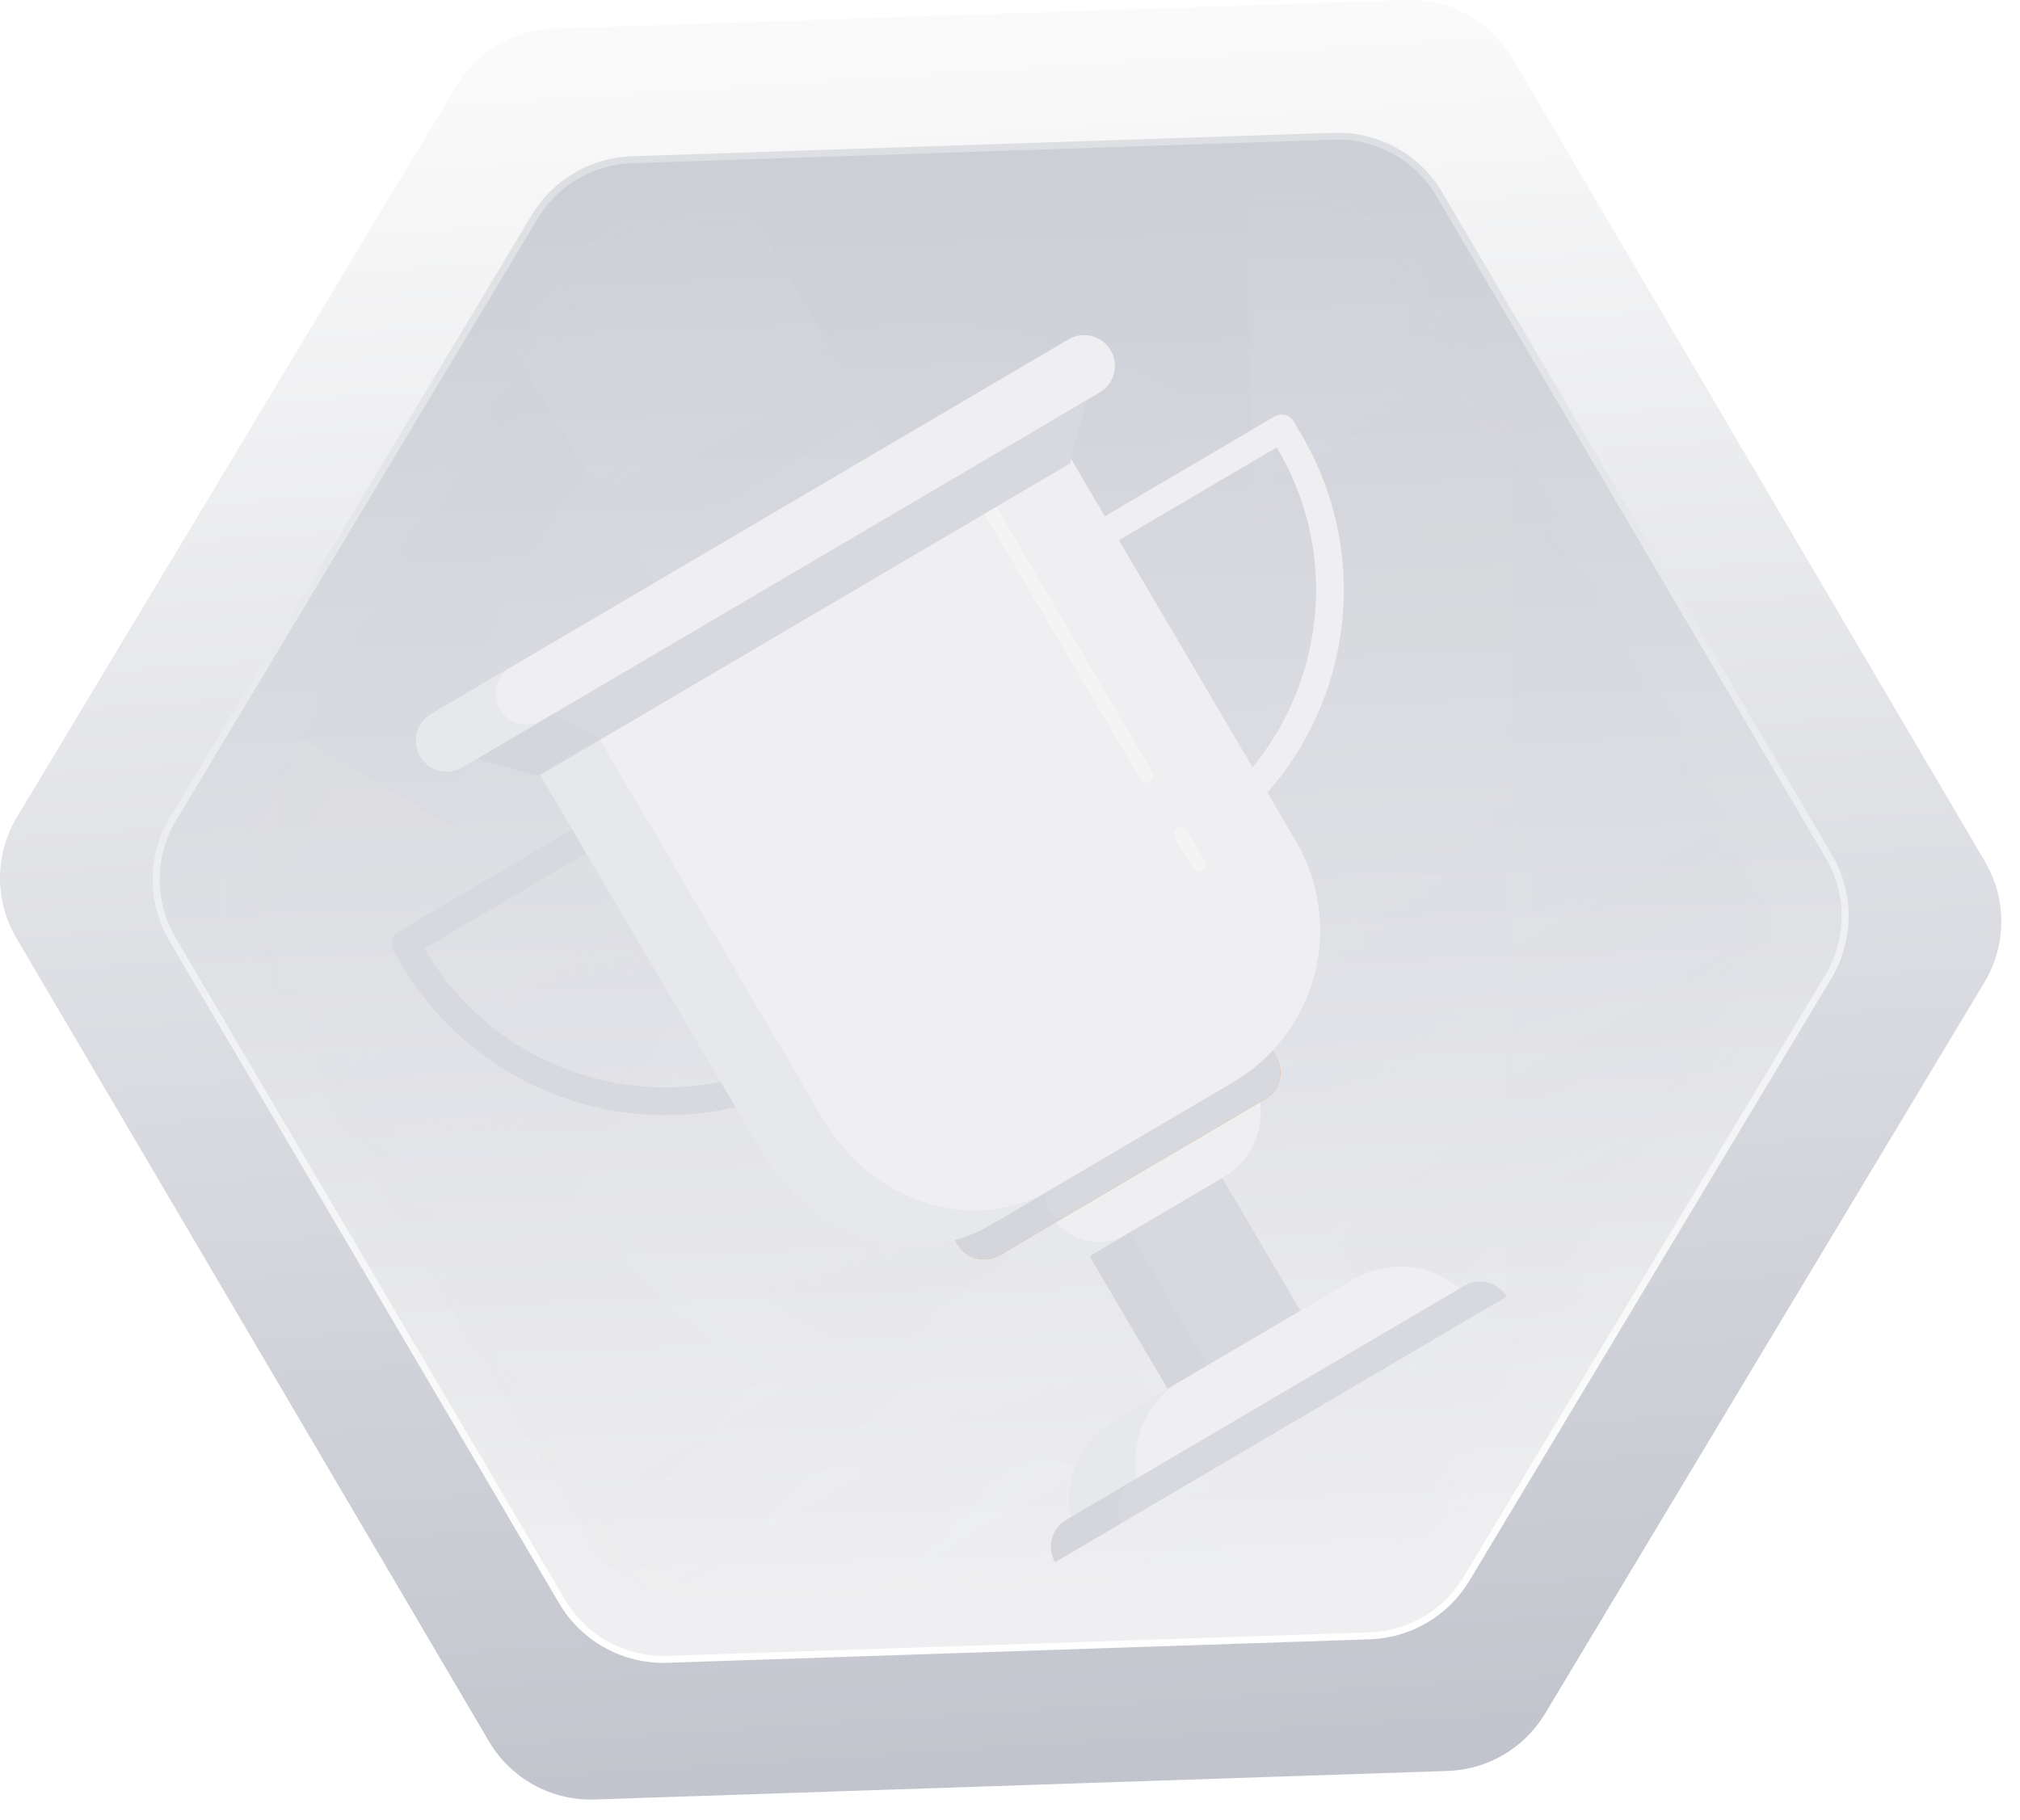 <svg width="91" height="82" viewBox="0 0 91 82" fill="none" xmlns="http://www.w3.org/2000/svg">
	<g>
		<path d="M24.939 1.288L63.37 0.003C65.317 -0.062 67.144 0.942 68.131 2.621L89.425 38.827C90.412 40.506 90.403 42.591 89.4 44.261L69.599 77.223C68.671 78.769 67.022 79.739 65.219 79.799L26.788 81.085C24.841 81.15 23.015 80.145 22.027 78.466L0.733 42.261C-0.254 40.582 -0.244 38.497 0.759 36.827L20.559 3.864C21.488 2.318 23.137 1.349 24.939 1.288Z" fill="url(#paint0_linear_57_1807)" />
		<path d="M28.456 7.199L60.096 6.14C62.035 6.076 63.855 7.076 64.839 8.749L82.391 38.594C83.375 40.267 83.366 42.343 82.366 44.007L66.065 71.144C65.14 72.685 63.497 73.651 61.701 73.711L30.062 74.769C28.122 74.834 26.303 73.833 25.319 72.16L7.766 42.316C6.782 40.643 6.792 38.566 7.791 36.903L24.093 9.765C25.018 8.225 26.661 7.259 28.456 7.199Z" fill="url(#paint1_linear_57_1807)" />
		<g filter="url(#filter0_f_57_1807)">
			<path d="M28.456 7.199L60.096 6.14C62.035 6.076 63.855 7.076 64.839 8.749L82.391 38.594C83.375 40.267 83.366 42.343 82.366 44.007L66.065 71.144C65.14 72.685 63.497 73.651 61.701 73.711L30.062 74.769C28.122 74.834 26.303 73.833 25.319 72.16L7.766 42.316C6.782 40.643 6.792 38.566 7.791 36.903L24.093 9.765C25.018 8.225 26.661 7.259 28.456 7.199Z" stroke="url(#paint2_linear_57_1807)" stroke-width="0.313" />
		</g>
		<g opacity="0.5">
			<mask id="mask0_57_1807" style="mask-type:alpha" maskUnits="userSpaceOnUse" x="9" y="9" width="71" height="64">
				<g opacity="0.5">
					<path opacity="0.5" d="M29.724 10.001L58.679 9.021C60.525 8.959 62.257 9.911 63.193 11.502L79.246 38.798C80.183 40.39 80.173 42.366 79.222 43.949L64.293 68.779C63.413 70.243 61.852 71.161 60.145 71.219L31.189 72.198C29.344 72.26 27.612 71.308 26.676 69.716L10.623 42.421C9.686 40.829 9.696 38.853 10.647 37.27L25.576 12.44C26.456 10.976 28.017 10.058 29.724 10.001Z" fill="#A6D3DE" />
				</g>
			</mask>
			<g mask="url(#mask0_57_1807)">
				<g opacity="0.5">
					<path opacity="0.5" d="M29.724 10.001L58.679 9.021C60.525 8.959 62.257 9.911 63.193 11.502L79.246 38.798C80.183 40.39 80.173 42.366 79.222 43.949L64.293 68.779C63.413 70.243 61.852 71.161 60.145 71.219L31.189 72.198C29.344 72.26 27.612 71.308 26.676 69.716L10.623 42.421C9.686 40.829 9.696 38.853 10.647 37.27L25.576 12.44C26.456 10.976 28.017 10.058 29.724 10.001Z" fill="url(#paint3_radial_57_1807)" />
					<path opacity="0.5" d="M67.986 69.747L31.715 5.686L20.838 12.082L59.198 74.915L67.986 69.747Z" fill="url(#paint4_linear_57_1807)" />
					<path opacity="0.5" d="M67.795 69.102L68.413 -4.513L55.796 -4.411L57.599 69.184L67.795 69.102Z" fill="url(#paint5_linear_57_1807)" />
					<path opacity="0.5" d="M66.118 64.174L2.675 26.831L-3.546 37.809L61.091 73.044L66.118 64.174Z" fill="url(#paint6_linear_57_1807)" />
					<path opacity="0.5" d="M16.517 52.44L69.087 21.522L89.166 55.662L36.596 86.581L16.517 52.44Z" fill="url(#paint7_linear_57_1807)" />
					<g opacity="0.5" filter="url(#filter1_i_57_1807)">
						<path opacity="0.5" d="M29.724 10.001L58.679 9.021C60.525 8.959 62.257 9.911 63.193 11.502L79.246 38.798C80.183 40.39 80.173 42.366 79.222 43.949L64.293 68.779C63.413 70.243 61.852 71.161 60.145 71.219L31.189 72.198C29.344 72.26 27.612 71.308 26.676 69.716L10.623 42.421C9.686 40.829 9.696 38.853 10.647 37.27L25.576 12.44C26.456 10.976 28.017 10.058 29.724 10.001Z" fill="#6052B4" fill-opacity="0.01" />
					</g>
				</g>
			</g>
		</g>
		<g filter="url(#filter2_d_57_1807)">
			<path d="M46.267 49.311L52.249 45.793L58.933 57.158L52.951 60.676L46.267 49.311Z" fill="#D7D9DE" />
			<path opacity="0.2" d="M46.268 49.31L48.062 48.255L54.747 59.62L52.952 60.675L46.268 49.31Z" fill="#C8CAD2" />
			<path d="M50.208 61.483L60.974 55.151C62.948 53.99 65.513 54.655 66.674 56.629L48.729 67.183C47.569 65.209 48.234 62.644 50.208 61.483Z" fill="#EFEFF1" />
			<path d="M50.207 61.483L53.198 59.724C51.224 60.885 50.559 63.449 51.72 65.423L48.729 67.182C47.568 65.208 48.233 62.644 50.207 61.483Z" fill="#E7E8EB" />
			<path d="M49.022 54.131L55.123 50.542C56.738 49.593 57.28 47.503 56.33 45.888L55.943 45.23L43.98 52.266L44.367 52.923C45.317 54.538 47.407 55.081 49.022 54.131Z" fill="#EFEFF1" />
			<path d="M46.373 50.859L46.76 51.517C47.709 53.132 49.201 54.026 50.816 53.076L49.022 54.132C47.407 55.082 45.317 54.54 44.367 52.925L43.98 52.267L46.373 50.859Z" fill="#E7E8EB" />
			<path d="M47.533 67.887L67.87 55.926C67.483 55.268 66.628 55.046 65.97 55.433L48.025 65.987C47.367 66.374 47.146 67.229 47.533 67.887Z" fill="#D7D9DE" />
			<path opacity="0.2" d="M48.024 65.988L51.015 64.229C50.357 64.616 50.135 65.471 50.522 66.129L47.532 67.888C47.145 67.23 47.366 66.375 48.024 65.988Z" fill="#C8CAD2" />
			<path d="M42.08 51.772L56.435 43.329L57.491 45.124C57.878 45.782 57.656 46.637 56.998 47.024L45.035 54.059C44.377 54.447 43.522 54.225 43.135 53.567L42.08 51.772Z" fill="#F9A74E" />
			<path d="M42.08 51.772L56.435 43.329L57.491 45.124C57.878 45.782 57.656 46.637 56.998 47.024L45.035 54.059C44.377 54.447 43.522 54.225 43.135 53.567L42.08 51.772Z" fill="#D7D9DE" />
			<path opacity="0.2" d="M45.072 50.011L47.324 51.102C46.726 51.454 47.369 52.685 48.027 52.298L45.037 54.057C44.379 54.444 43.524 54.223 43.137 53.565L42.081 51.77L45.072 50.011Z" fill="#C8CAD2" />
			<path d="M29.626 33.335L18.261 40.019L18.613 40.617C22.307 46.898 30.382 48.992 36.662 45.298" stroke="#D7D9DE" stroke-width="1.251" stroke-miterlimit="10" stroke-linecap="round" stroke-linejoin="round" />
			<path d="M46.374 23.486L57.739 16.802L58.09 17.4C61.784 23.681 59.69 31.755 53.41 35.449" stroke="#EFEFF1" stroke-width="1.251" stroke-miterlimit="10" stroke-linecap="round" stroke-linejoin="round" />
			<path d="M45.354 52.262L55.523 46.281C59.351 44.03 60.607 39.185 58.356 35.357L47.274 16.515L23.348 30.587L34.43 49.428C36.681 53.257 41.526 54.513 45.354 52.262Z" fill="#EFEFF1" />
			<path opacity="0.3" d="M44.615 20.494C44.615 20.494 50.596 30.663 51.651 32.457" stroke="white" stroke-width="0.626" stroke-miterlimit="10" stroke-linecap="round" stroke-linejoin="round" />
			<path d="M26.041 29.153L37.075 47.914C39.317 51.726 43.853 53.147 47.304 51.117L44.608 52.703C41.157 54.732 36.621 53.312 34.379 49.5L23.345 30.738L26.041 29.153Z" fill="#E7E8EB" />
			<path d="M21.429 31.715L48.944 15.532L48.205 18.382L24.278 32.454L21.429 31.715Z" fill="#D7D9DE" />
			<path opacity="0.2" d="M24.736 29.559L26.992 30.772L24.127 32.457L21.299 31.58L24.736 29.559Z" fill="#C8CAD2" />
			<path d="M19.424 29.675L48.135 12.789C48.793 12.402 49.648 12.623 50.035 13.281C50.422 13.939 50.2 14.794 49.542 15.181L20.831 32.067C20.173 32.454 19.318 32.233 18.931 31.575C18.544 30.917 18.766 30.062 19.424 29.675Z" fill="#EFEFF1" />
			<path d="M19.423 29.674L23.012 27.564C22.354 27.951 22.132 28.805 22.519 29.463C22.906 30.121 23.761 30.343 24.419 29.956L20.83 32.067C20.172 32.454 19.317 32.232 18.93 31.574C18.543 30.916 18.765 30.061 19.423 29.674Z" fill="#E7E8EB" />
			<path opacity="0.3" d="M53.2 35.09L54.009 36.466" stroke="white" stroke-width="0.626" stroke-miterlimit="10" stroke-linecap="round" stroke-linejoin="round" />
		</g>
	</g>
	<defs>
		<filter id="filter0_f_57_1807" x="6.785" y="5.887" width="76.588" height="69.135" filterUnits="userSpaceOnUse" color-interpolation-filters="sRGB">
			<feFlood flood-opacity="0" result="BackgroundImageFix" />
			<feBlend mode="normal" in="SourceGraphic" in2="BackgroundImageFix" result="shape" />
			<feGaussianBlur stdDeviation="0.047" result="effect1_foregroundBlur_57_1807" />
		</filter>
		<filter id="filter1_i_57_1807" x="9.927" y="9.018" width="70.015" height="63.182" filterUnits="userSpaceOnUse" color-interpolation-filters="sRGB">
			<feFlood flood-opacity="0" result="BackgroundImageFix" />
			<feBlend mode="normal" in="SourceGraphic" in2="BackgroundImageFix" result="shape" />
			<feColorMatrix in="SourceAlpha" type="matrix" values="0 0 0 0 0 0 0 0 0 0 0 0 0 0 0 0 0 0 127 0" result="hardAlpha" />
			<feOffset />
			<feGaussianBlur stdDeviation="2.103" />
			<feComposite in2="hardAlpha" operator="arithmetic" k2="-1" k3="1" />
			<feColorMatrix type="matrix" values="0 0 0 0 0.297 0 0 0 0 0.33 0 0 0 0 0.446 0 0 0 1 0" />
			<feBlend mode="normal" in2="shape" result="effect1_innerShadow_57_1807" />
		</filter>
		<filter id="filter2_d_57_1807" x="12.632" y="10.096" width="60.243" height="65.298" filterUnits="userSpaceOnUse" color-interpolation-filters="sRGB">
			<feFlood flood-opacity="0" result="BackgroundImageFix" />
			<feColorMatrix in="SourceAlpha" type="matrix" values="0 0 0 0 0 0 0 0 0 0 0 0 0 0 0 0 0 0 127 0" result="hardAlpha" />
			<feOffset dy="2.502" />
			<feGaussianBlur stdDeviation="2.502" />
			<feColorMatrix type="matrix" values="0 0 0 0 0.657 0 0 0 0 0.669 0 0 0 0 0.717 0 0 0 1 0" />
			<feBlend mode="normal" in2="BackgroundImageFix" result="effect1_dropShadow_57_1807" />
			<feBlend mode="normal" in="SourceGraphic" in2="effect1_dropShadow_57_1807" result="shape" />
		</filter>
		<linearGradient id="paint0_linear_57_1807" x1="41.752" y1="2.496" x2="46.86" y2="80.588" gradientUnits="userSpaceOnUse">
			<stop stop-color="#FAFAFA" />
			<stop offset="1" stop-color="#C2C4CD" />
		</linearGradient>
		<linearGradient id="paint1_linear_57_1807" x1="44.954" y1="7.328" x2="47.185" y2="70.965" gradientUnits="userSpaceOnUse">
			<stop stop-color="#CDCFD6" />
			<stop offset="1" stop-color="#EFEFF1" />
		</linearGradient>
		<linearGradient id="paint2_linear_57_1807" x1="41.092" y1="7.241" x2="42.729" y2="74.493" gradientUnits="userSpaceOnUse">
			<stop stop-color="#DDDFE2" />
			<stop offset="1" stop-color="white" />
		</linearGradient>
		<radialGradient id="paint3_radial_57_1807" cx="0" cy="0" r="1" gradientUnits="userSpaceOnUse" gradientTransform="translate(44.934 40.609) rotate(59.539) scale(35.403 30.494)">
			<stop stop-color="#F5F7FF" />
			<stop offset="1" stop-color="#B3B5C5" />
		</radialGradient>
		<linearGradient id="paint4_linear_57_1807" x1="26.276" y1="8.884" x2="63.592" y2="72.331" gradientUnits="userSpaceOnUse">
			<stop stop-color="white" />
			<stop offset="1" stop-color="#F2EDED" stop-opacity="0" />
		</linearGradient>
		<linearGradient id="paint5_linear_57_1807" x1="62.105" y1="-4.462" x2="62.697" y2="69.142" gradientUnits="userSpaceOnUse">
			<stop stop-color="white" />
			<stop offset="1" stop-color="#F2EDED" stop-opacity="0" />
		</linearGradient>
		<linearGradient id="paint6_linear_57_1807" x1="-0.435" y1="32.32" x2="63.604" y2="68.609" gradientUnits="userSpaceOnUse">
			<stop stop-color="white" />
			<stop offset="1" stop-color="#F2EDED" stop-opacity="0" />
		</linearGradient>
		<linearGradient id="paint7_linear_57_1807" x1="51.509" y1="51.785" x2="61.796" y2="68.913" gradientUnits="userSpaceOnUse">
			<stop stop-color="white" stop-opacity="0" />
			<stop offset="1" stop-color="#D0DBFF" />
		</linearGradient>
	</defs>
</svg>
